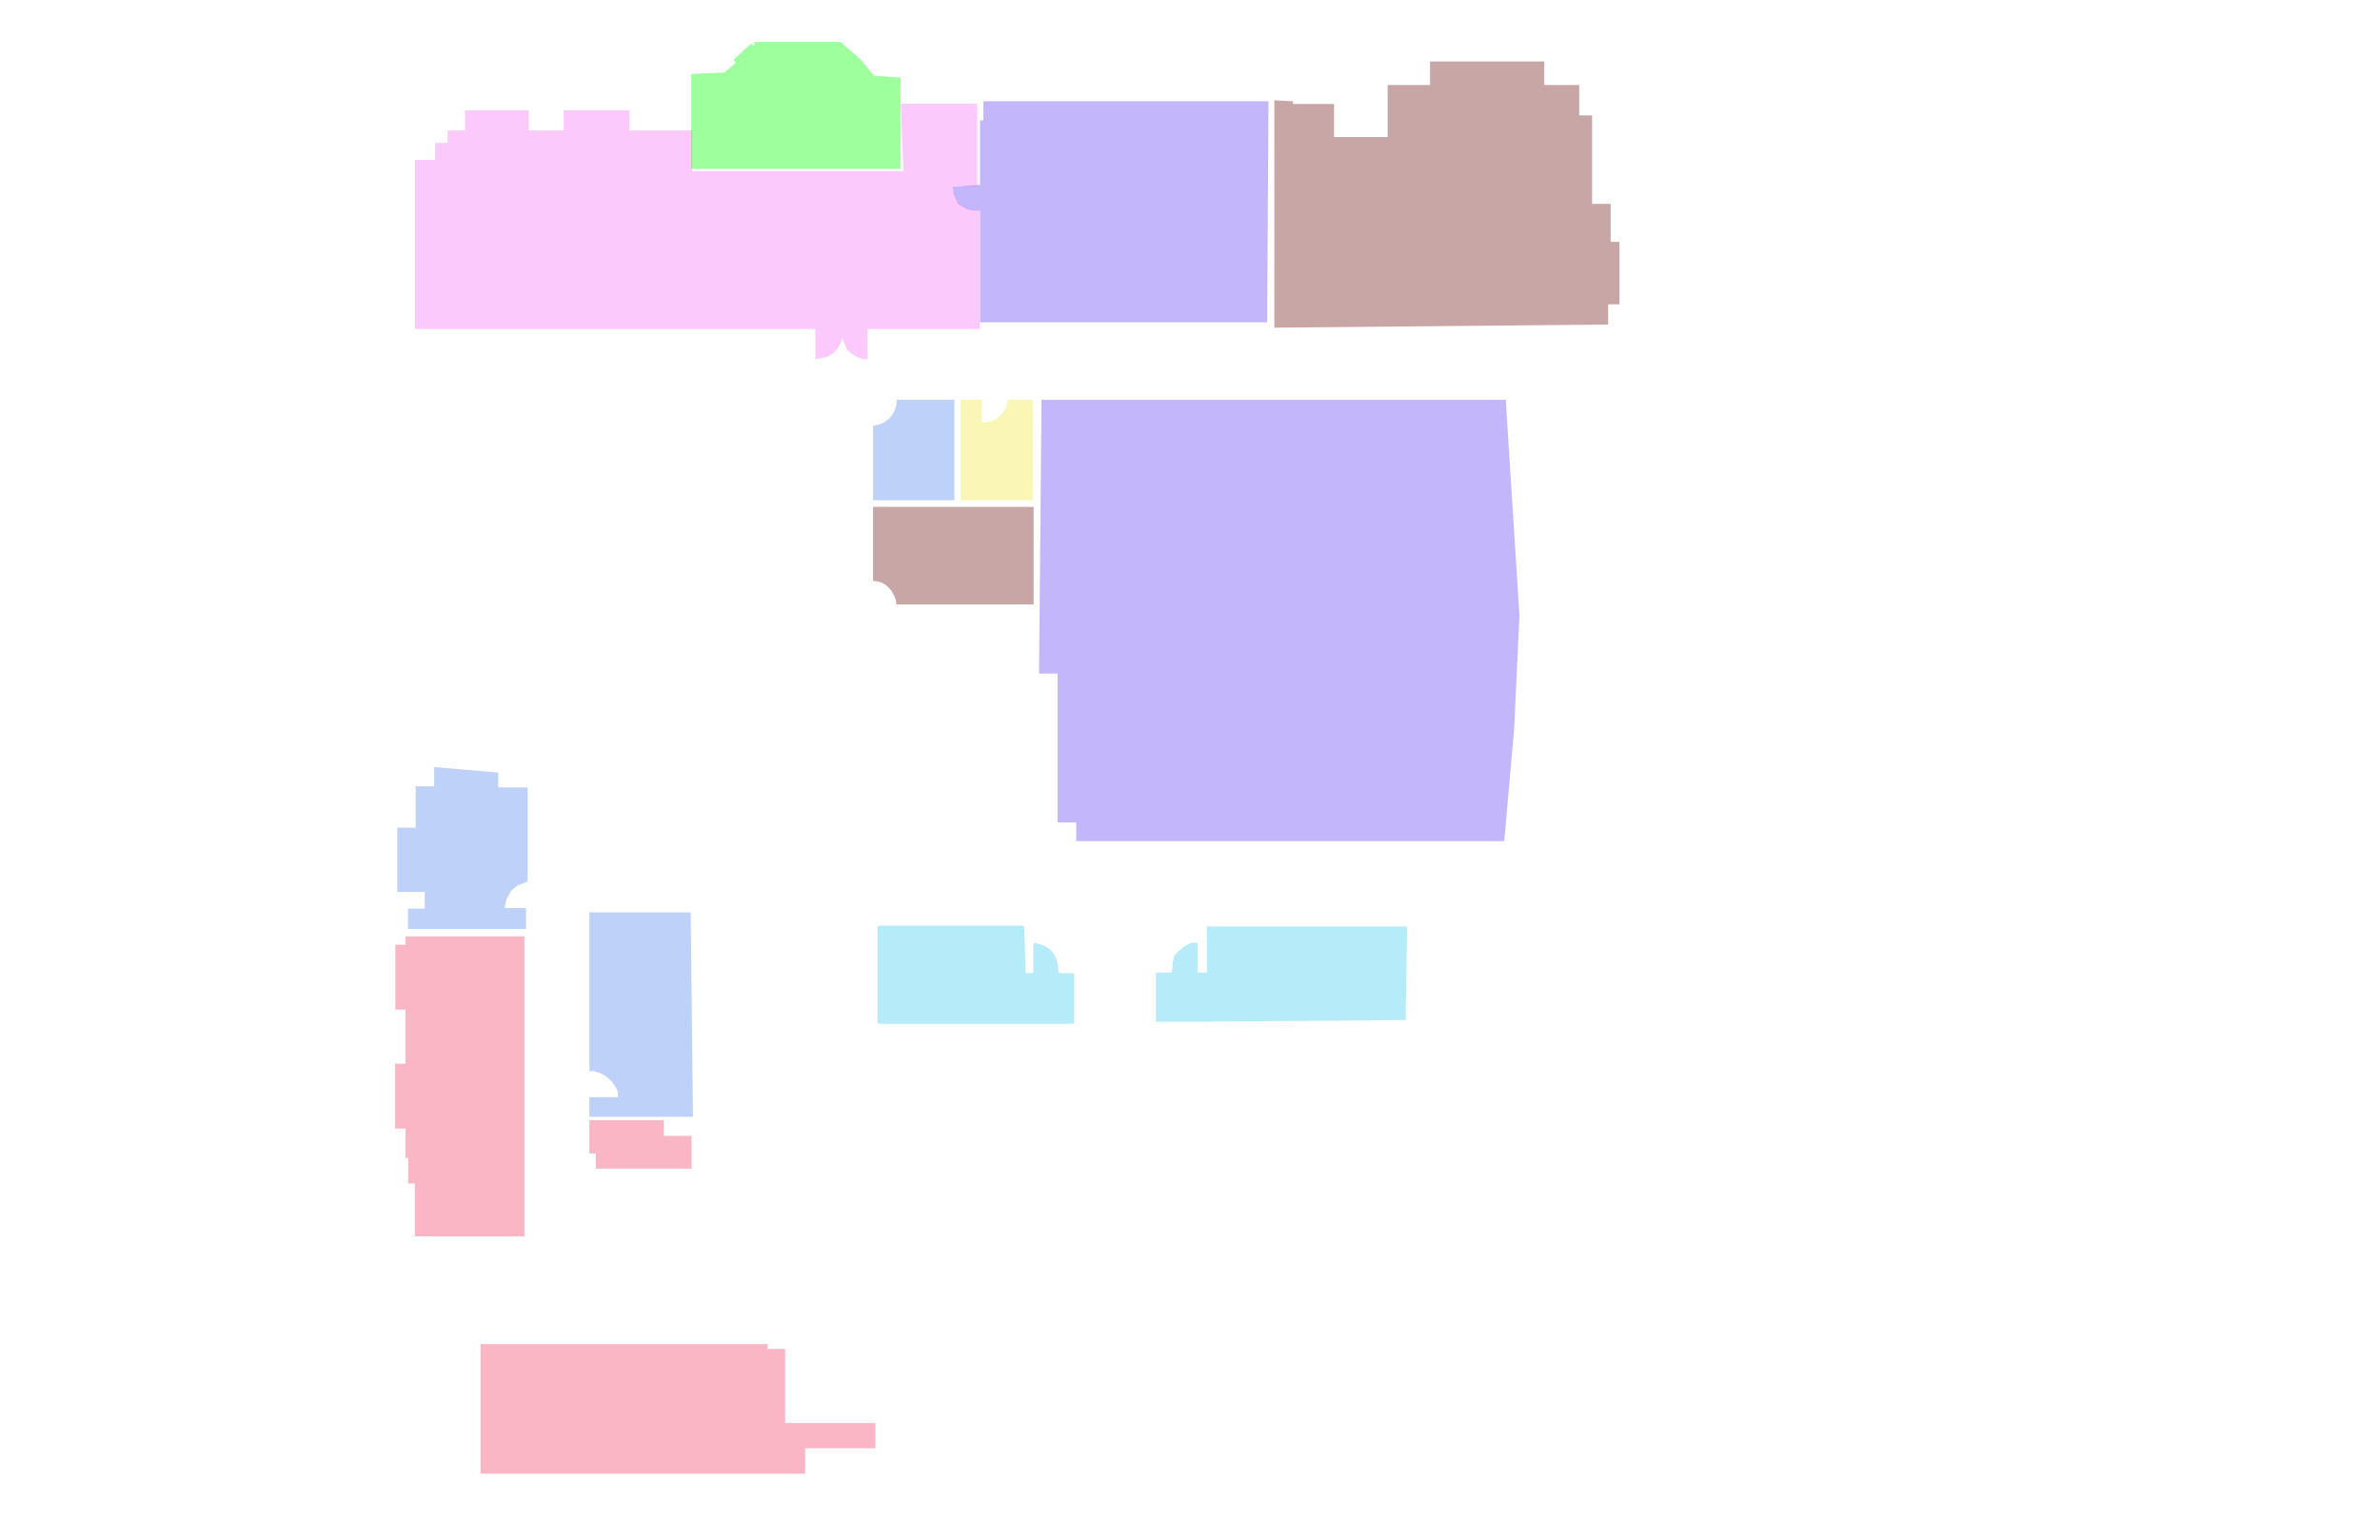 <svg width="5541" height="3586" viewBox="0 0 5541 3586" fill="none" xmlns="http://www.w3.org/2000/svg">
<g id="ANN Third Floor">
<g id="Color Coded">
<g id="faculty_offices">
<path id="Rectangle 155" d="M944.22 2180.37H1220.93V2879.03H965.842V2822.2V2755.97H950.294V2696.42H944.22V2627.97H919.684V2476.98H944.22V2350.96H920.412V2199.97H944.22V2180.37Z" fill="#F5768F" fill-opacity="0.53"/>
<path id="Rectangle 156" d="M1118.74 3129.87H1787L1787 3141.2H1827.92L1827.92 3313.74H2038.06V3372.5H1874.44V3431.76H1824.45H1118.74V3129.87Z" fill="#F5768F" fill-opacity="0.53"/>
<path id="Rectangle 157" d="M1372.13 2608.54H1545.13V2645.11H1609.99V2721.44H1387.11V2686.08H1372.13V2608.54Z" fill="#F5768F" fill-opacity="0.53"/>
</g>
<g id="centers">
<path id="Center" d="M2966.83 233.626L3010.24 235.82V242.16H3105.83V319.218H3230.68V198.023H3329.44V143.156H3595.24V198.023H3676.69V268.74H3706.68V474.796H3749.84V563.315H3770.33V708.651H3743.99V755.715L2966.83 763.03V233.626Z" fill="#6A0F0F" fill-opacity="0.37"/>
<path id="Rectangle 159" d="M2032.68 1180.27H2406.46V1407.54H2086.77L2085.8 1397.78L2082.38 1389L2076.29 1377.05L2068.97 1368.28L2059.95 1360.47L2050.44 1355.84L2039.46 1353.16H2032.68V1180.27Z" fill="#6A0F0F" fill-opacity="0.37"/>
</g>
<g id="conference_room">
<path id="Rectangle 160" d="M967.918 1831.06H1010.84V1786.19L1160.07 1799.12V1833.74H1228.35V2052.72L1205.19 2061.75L1190.56 2073.21L1179.09 2093.93L1174.71 2114.66H1224.7V2163.29H949.873V2115.88H988.889V2076.86H925V1927.38H967.918V1831.06Z" fill="#3C74E9" fill-opacity="0.33"/>
<path id="Rectangle 161" d="M2032.68 991.761L2046.05 988.591L2057.75 984.201L2070.43 974.447L2076.77 966.888L2082.63 956.402L2086.77 944.21L2087.75 931.023H2221.95V1164.9H2032.68V991.761Z" fill="#3C74E9" fill-opacity="0.33"/>
<path id="Rectangle 162" d="M1372.13 2124.66H1608.04L1613.4 2600.64H1372.13V2554.88H1438.56V2542.69L1433.2 2531.23L1424.42 2518.79L1416.37 2510.99L1405.4 2502.94L1395.16 2498.06L1382.72 2494.4H1372.13V2124.66Z" fill="#3C74E9" fill-opacity="0.33"/>
</g>
<g id="classrooms">
<path id="Rectangle 163" d="M2289.51 235.816H2953.24L2950.07 750.449H2281.7V490.17H2262.43L2250.49 486.23L2238.78 479.583L2230 473.674L2226.35 465.549L2219.52 450.53L2218.05 434.773L2281.7 430.48V280.09H2289.51V235.816Z" fill="#8F76F5" fill-opacity="0.53"/>
<path id="Rectangle 164" d="M2424.85 931.023H3505.61L3537.46 1433.05L3525.33 1694.99L3502.09 1958.66H2505.66V1915.2H2462.19V1568.52H2419.07L2424.85 931.023Z" fill="#8F76F5" fill-opacity="0.53"/>
</g>
<path id="tech_infrastructure" d="M2236.55 931.016H2286.29V984.537L2298.24 983.275L2312.39 978.985L2319.71 975.452L2327.28 968.638L2335.57 960.562L2342.16 949.205L2344.6 941.886L2345.46 931.016H2404.63V1164.98H2236.55V931.016Z" fill="#F5EE76" fill-opacity="0.53"/>
<g id="bathrooms">
<path id="Rectangle 166" d="M2042.81 2159.52C2042.81 2157.31 2044.6 2155.52 2046.81 2155.52H2380.63C2382.79 2155.52 2384.56 2157.24 2384.62 2159.4L2387.63 2262.38C2387.7 2264.54 2389.47 2266.26 2391.63 2266.26H2401.9C2404.1 2266.26 2405.9 2264.47 2405.9 2262.26V2199.83C2405.9 2197.3 2408.22 2195.41 2410.69 2195.98C2446.63 2204.32 2462 2221.07 2464.32 2262.4C2464.45 2264.55 2466.21 2266.26 2468.36 2266.26H2497.01C2499.22 2266.26 2501.01 2268.05 2501.01 2270.26V2380.17C2501.01 2382.38 2499.22 2384.17 2497.01 2384.17H2390.05H2046.81C2044.6 2384.17 2042.81 2382.38 2042.81 2380.17V2159.52Z" fill="#76DBF5" fill-opacity="0.53"/>
<path id="Rectangle 167" d="M2809.83 2157.37H3275.87L3272.64 2375.45L2795.93 2379.24H2691.07V2264.87H2728.38L2730.82 2238.29L2732.53 2230.73L2736.18 2222.2L2744.47 2214.39L2751.55 2208.3L2758.62 2202.93L2766.91 2198.54L2773.98 2195.37H2788.12V2264.87H2809.83V2157.37Z" fill="#76DBF5" fill-opacity="0.53"/>
</g>
<path id="digital_lounge" d="M1082.59 257.032H1231.09V303.852H1312.29V257.032H1465.19V303.852H1611.75V398.467H2103.35L2097.26 241.426H2275.03V433.826H2218.94V448.701L2225.52 461.869L2229.67 470.891L2238.69 477.719L2251.62 485.035L2264.05 489.424H2281.12V766.122H2019.71V836.183H2008.74L2000.2 833.5L1990.69 828.623L1982.89 824.234L1971.92 813.748L1968.26 805.945L1964.11 794.728L1960.46 787.656L1957.29 798.629L1950.21 811.066L1939.24 822.771L1927.05 830.33L1916.07 833.5L1898.27 836.183V766.122H966.414V372.375H1012.84V332.871H1042.11V303.852H1082.59V257.032Z" fill="#F35DF6" fill-opacity="0.33"/>
<path id="tech_ops_it" d="M1609.18 172.172L1685.88 169.002L1712.7 146.567L1707.58 139.252L1747.82 102.186L1756.35 107.063V97.797H1957.04L2004.11 139.252L2035.08 176.317L2096.41 180.707V393.206H1609.18V172.172Z" fill="#0EFF0A" fill-opacity="0.4"/>
</g>
</g>
</svg>
